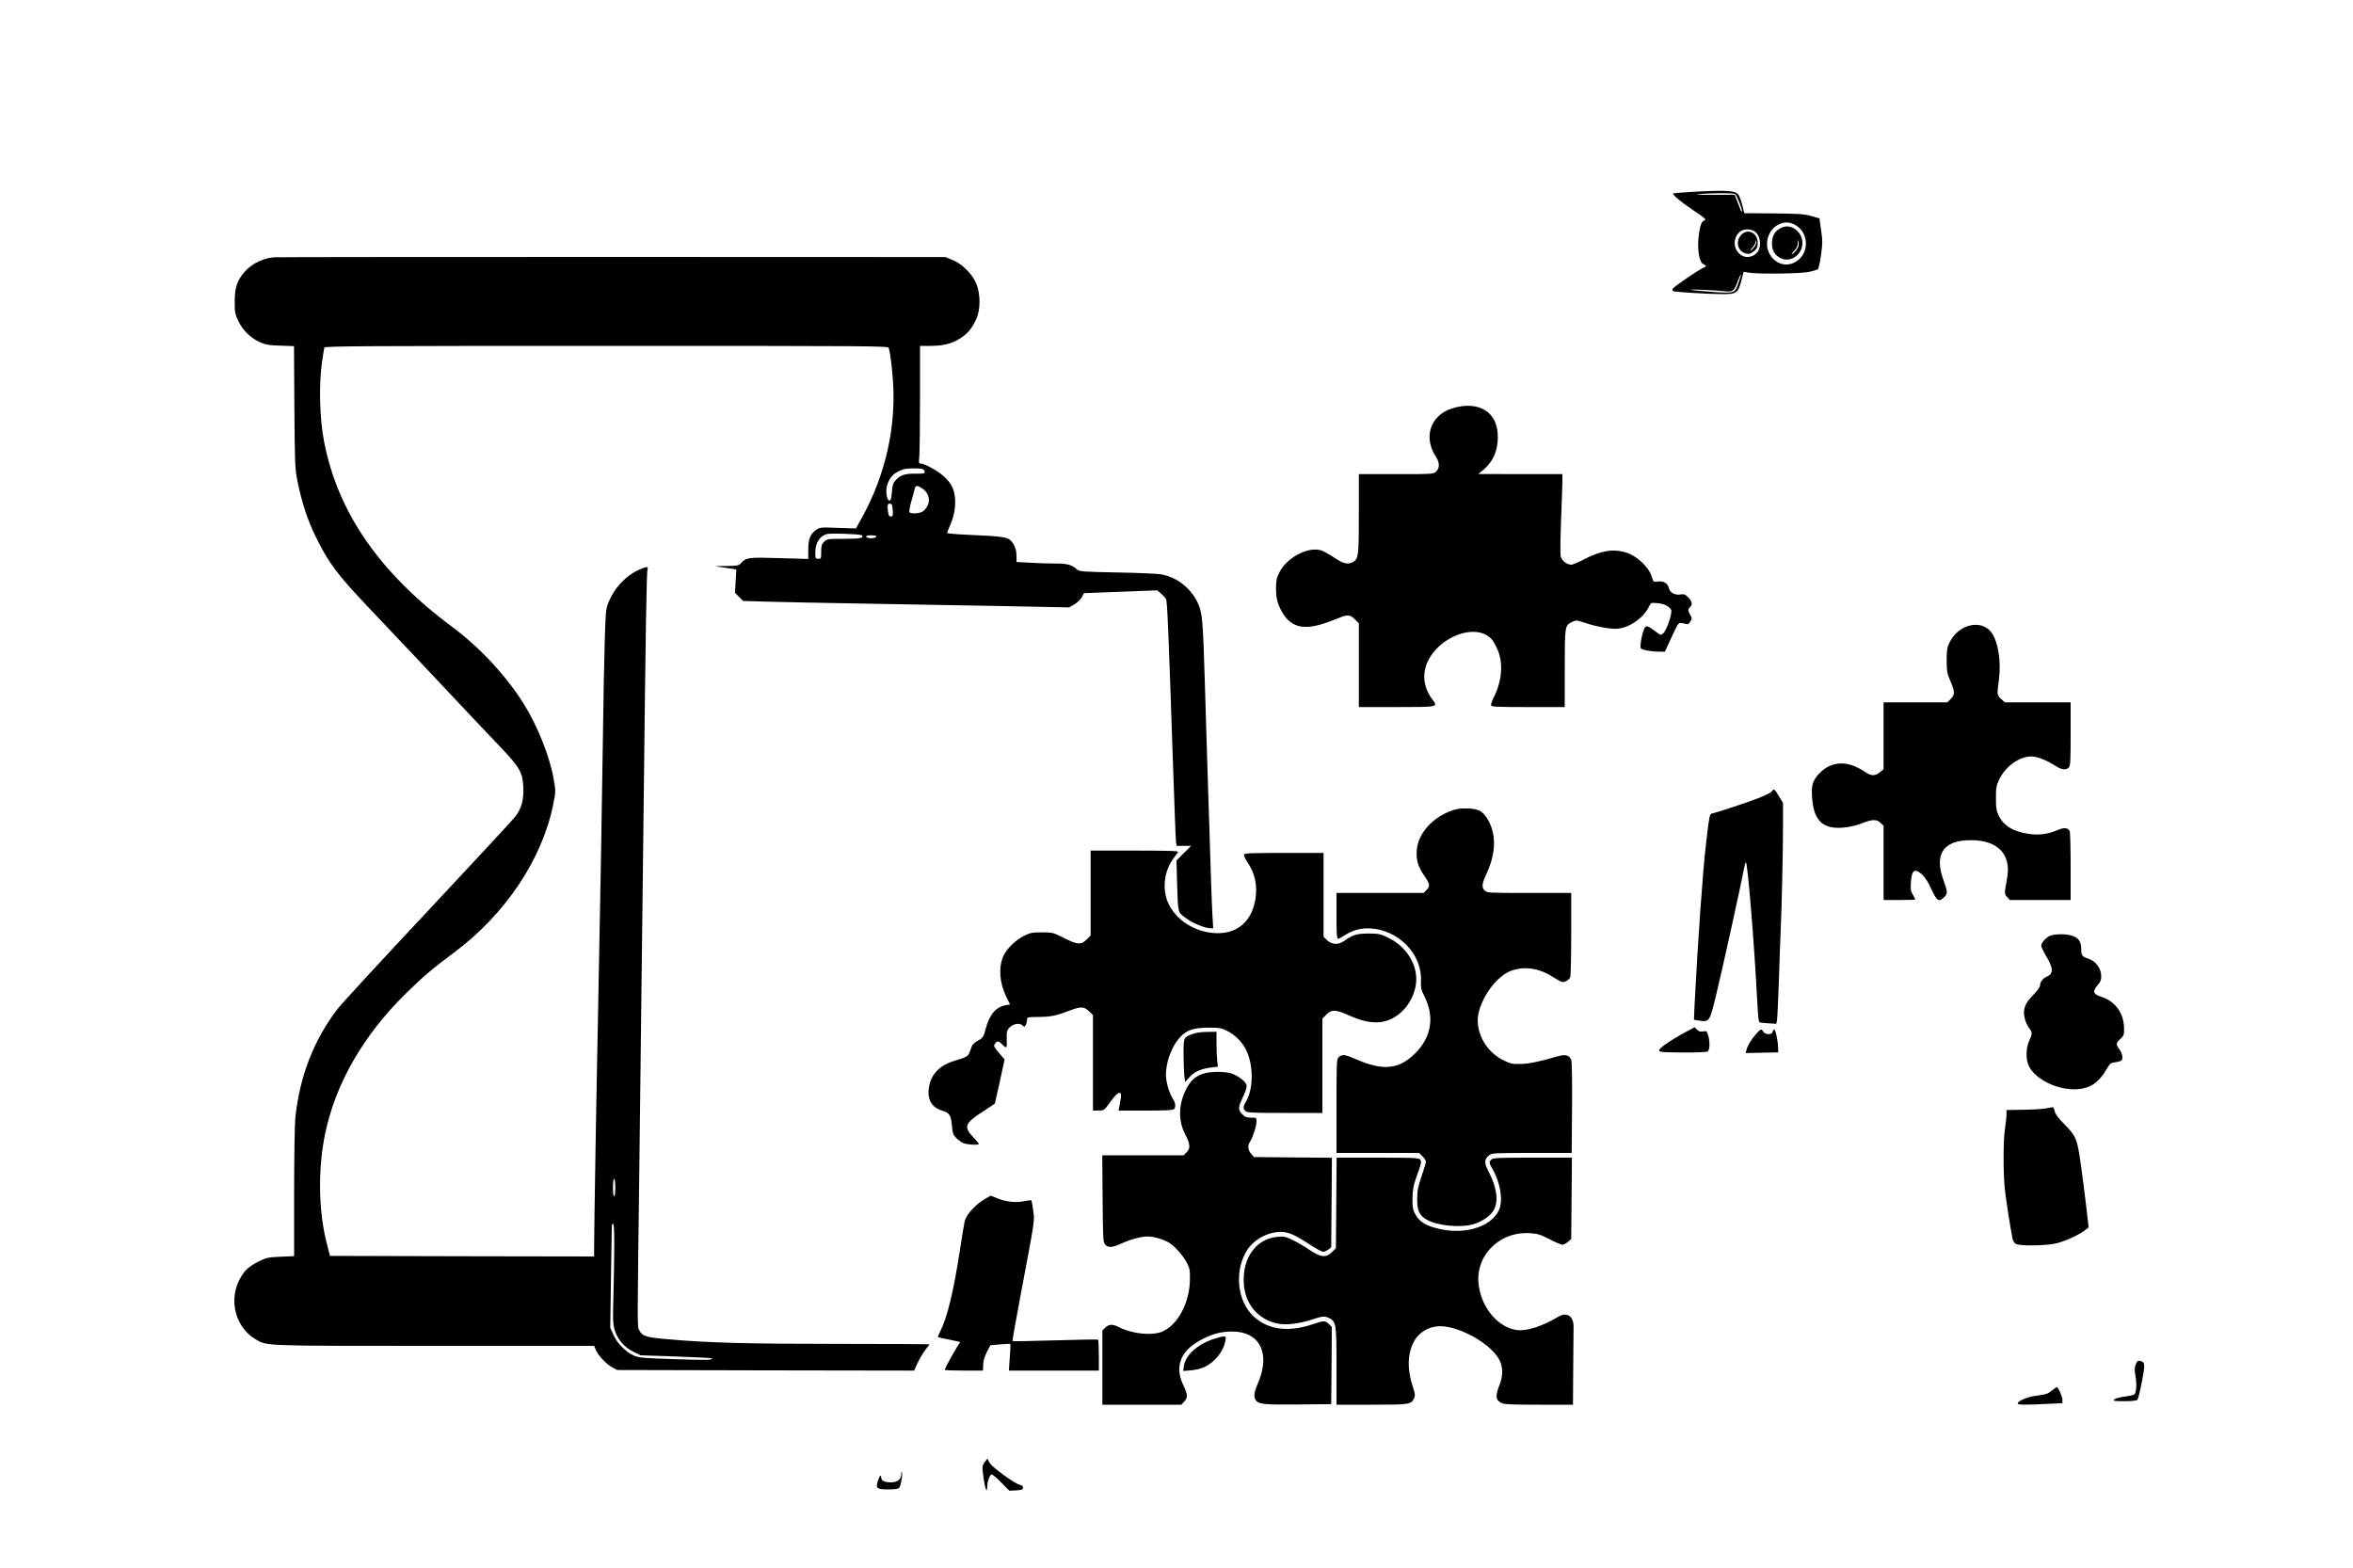 <?xml version="1.0" standalone="no"?>
<!DOCTYPE svg PUBLIC "-//W3C//DTD SVG 20010904//EN"
 "http://www.w3.org/TR/2001/REC-SVG-20010904/DTD/svg10.dtd">
<svg version="1.0" xmlns="http://www.w3.org/2000/svg"
 width="2000pt" height="1333pt" viewBox="0 0 2000 1333"
 preserveAspectRatio="xMidYMid meet">

<g transform="translate(0,1333) scale(0.1,-0.1)"
fill="#000000" stroke="none">
<path d="M14376 11699 c-82 -5 -151 -11 -154 -13 -10 -10 65 -72 176 -147 89
-59 107 -75 92 -81 -28 -10 -38 -35 -51 -129 -15 -111 3 -228 39 -244 29 -13
28 -19 -5 -34 -48 -22 -251 -162 -257 -177 -3 -8 0 -17 7 -19 24 -8 307 -25
411 -25 134 0 139 4 176 147 l11 43 47 -8 c84 -13 442 -8 508 7 34 7 67 17 74
21 7 4 19 56 28 120 14 98 14 123 1 213 l-14 101 -70 20 c-60 17 -106 20 -320
22 l-249 2 -16 65 c-9 35 -23 75 -32 89 -26 39 -93 44 -402 27z m372 -18 c15
-9 66 -141 58 -149 -3 -3 -8 4 -12 14 -3 10 -16 44 -28 74 l-22 55 -185 -1
c-122 -1 -160 1 -114 6 104 10 288 11 303 1z m495 -255 c117 -50 144 -210 51
-298 -81 -75 -194 -57 -251 40 -51 86 -16 208 72 252 47 23 83 25 128 6z
m-340 -57 c56 -25 76 -125 36 -180 -29 -41 -90 -56 -132 -32 -71 41 -84 137
-27 195 31 30 79 37 123 17z m-123 -435 c-35 -100 -30 -98 -231 -85 -95 7
-176 15 -179 18 -5 6 192 -3 291 -13 68 -7 79 2 110 87 12 32 24 58 26 55 2
-2 -5 -30 -17 -62z"/>
<path d="M15145 11396 c-53 -24 -78 -60 -83 -120 -5 -67 20 -115 74 -141 85
-40 184 30 184 132 0 93 -97 165 -175 129z m141 -160 c-6 -23 -42 -66 -56 -66
-4 0 5 13 21 29 21 21 29 40 30 68 1 25 3 30 6 14 3 -12 2 -33 -1 -45z"/>
<path d="M14796 11329 c-49 -58 -22 -141 50 -155 24 -4 37 0 62 21 27 23 32
34 32 71 0 89 -90 128 -144 63z m117 -97 c-11 -14 -25 -28 -32 -30 -7 -2 -1 7
13 22 14 14 27 35 27 48 1 19 2 20 6 4 3 -10 -4 -30 -14 -44z"/>
<path d="M2325 11143 c-112 -12 -212 -70 -272 -156 -45 -67 -58 -116 -58 -227
0 -87 3 -101 32 -161 39 -79 102 -141 181 -177 48 -22 75 -27 174 -30 l117 -4
3 -517 c4 -483 5 -523 26 -628 35 -177 87 -337 157 -478 108 -220 181 -317
446 -597 243 -255 504 -533 749 -793 124 -132 288 -306 366 -387 173 -182 197
-223 202 -350 5 -106 -15 -179 -67 -248 -20 -26 -355 -387 -744 -803 -390
-415 -735 -790 -768 -833 -202 -264 -321 -569 -359 -926 -5 -55 -10 -334 -10
-636 l0 -539 -115 -5 c-108 -5 -121 -8 -190 -42 -46 -23 -87 -52 -109 -77
-156 -183 -113 -466 90 -585 94 -55 50 -54 1516 -54 l1358 0 14 -34 c20 -47
91 -123 141 -149 l40 -22 1262 -3 1263 -2 28 62 c16 35 45 84 65 111 21 26 37
49 37 50 0 2 -348 4 -772 4 -770 0 -1105 9 -1447 39 -189 16 -221 26 -247 76
-18 35 -18 -26 1 1443 5 382 11 865 36 3020 17 1534 25 1989 33 2008 11 23 -9
22 -67 -3 -119 -53 -218 -159 -268 -288 -20 -51 -22 -83 -29 -332 -5 -151 -11
-475 -14 -720 -10 -668 -24 -1519 -41 -2345 -16 -770 -35 -1922 -35 -2070 l0
-85 -1122 2 -1123 3 -27 104 c-72 279 -77 640 -13 941 90 425 323 828 681
1182 149 146 226 212 414 352 435 324 748 792 842 1257 22 110 22 113 5 212
-33 194 -137 456 -257 647 -147 235 -372 477 -602 648 -621 461 -979 978
-1094 1582 -36 185 -44 458 -20 649 10 73 20 139 23 147 4 12 361 14 2398 14
2271 0 2394 -1 2399 -17 13 -46 27 -151 36 -282 28 -391 -65 -800 -263 -1160
l-52 -93 -152 5 c-145 6 -153 5 -185 -16 -50 -34 -68 -79 -68 -170 l0 -78
-248 7 c-266 8 -280 6 -326 -45 -17 -19 -31 -21 -125 -22 -105 -1 -106 -2 -41
-10 36 -5 79 -11 97 -14 l32 -6 -6 -99 -6 -99 34 -34 35 -35 204 -6 c113 -3
466 -11 785 -16 319 -5 851 -15 1182 -21 l601 -12 44 26 c24 14 52 41 63 60
l18 35 146 6 c80 3 220 9 311 12 l166 6 32 -27 c18 -15 37 -36 43 -47 11 -20
21 -274 59 -1398 12 -349 23 -650 26 -667 l5 -33 62 0 61 0 -62 -62 -62 -62 5
-191 c8 -261 5 -248 75 -299 59 -44 162 -86 208 -86 l24 0 -6 98 c-3 53 -8
174 -11 267 -19 579 -46 1433 -55 1750 -15 505 -21 569 -59 650 -58 125 -177
219 -311 243 -30 6 -199 13 -375 16 -293 6 -321 8 -340 25 -45 41 -81 51 -187
51 -57 0 -154 3 -215 7 l-113 6 0 49 c0 58 -18 104 -53 137 -30 27 -81 33
-374 46 -90 4 -163 11 -163 15 0 4 11 32 24 61 35 81 49 154 44 228 -6 83 -32
135 -99 195 -51 46 -161 106 -194 106 -16 0 -17 7 -11 61 3 34 6 259 6 500 l0
439 88 0 c110 0 189 20 257 66 62 41 96 82 133 162 36 79 37 208 2 297 -32 82
-122 173 -205 206 l-60 24 -2840 1 c-1562 0 -2853 -1 -2870 -3z m5513 -1799
c12 -4 22 -14 22 -24 0 -15 -10 -17 -82 -16 -90 0 -124 -11 -167 -58 -20 -21
-26 -40 -30 -99 -5 -54 -10 -72 -21 -72 -22 0 -35 80 -20 129 22 73 63 113
140 137 31 9 127 11 158 3z m3 -167 c48 -32 67 -89 46 -139 -8 -20 -28 -45
-43 -55 -28 -18 -99 -23 -114 -7 -4 5 3 45 15 89 13 44 26 92 29 108 8 33 23
34 67 4z m-253 -185 c3 -46 1 -52 -16 -52 -16 0 -20 9 -25 47 -6 55 -2 65 21
61 13 -2 18 -16 20 -56z m-264 -212 c24 -23 -12 -30 -150 -30 -141 0 -146 -1
-169 -25 -21 -20 -25 -34 -25 -85 0 -57 -1 -60 -25 -60 -23 0 -25 3 -25 50 0
84 34 141 96 160 33 10 285 1 298 -10z m124 -12 c-3 -8 -21 -13 -43 -13 -22 0
-40 5 -42 13 -3 8 9 12 42 12 33 0 45 -4 43 -12z m-2218 -5533 c0 -43 -4 -75
-10 -75 -6 0 -10 32 -10 75 0 43 4 75 10 75 6 0 10 -32 10 -75z m-9 -505 c0
-107 -4 -296 -7 -420 -6 -192 -4 -233 10 -282 23 -81 81 -149 158 -187 l63
-31 300 -10 c164 -6 301 -13 304 -15 15 -16 -40 -17 -312 -8 -274 9 -306 12
-350 31 -70 32 -140 102 -172 174 l-28 62 6 411 c4 225 7 425 7 443 0 21 4 32
11 30 8 -3 11 -62 10 -198z"/>
<path d="M12335 9856 c-179 -61 -238 -245 -130 -408 32 -48 33 -97 2 -126 -23
-22 -29 -22 -340 -22 l-317 0 0 -334 c0 -352 -3 -383 -45 -410 -43 -28 -84
-20 -164 34 -41 27 -90 55 -109 61 -111 37 -296 -60 -359 -189 -23 -47 -27
-69 -27 -132 0 -90 13 -137 56 -210 68 -112 161 -142 313 -101 43 12 109 35
147 51 90 39 112 38 154 -4 l34 -34 0 -356 0 -356 320 0 c356 0 354 0 306 63
-105 138 -91 304 37 435 146 149 366 187 464 81 12 -13 34 -51 49 -84 53 -115
42 -269 -27 -408 -17 -32 -28 -65 -25 -73 4 -12 59 -14 316 -14 l310 0 0 328
c0 361 1 365 61 395 35 17 38 17 110 -7 109 -36 231 -57 287 -49 101 13 215
95 258 187 17 34 17 34 73 29 56 -5 95 -24 115 -56 14 -22 -37 -174 -67 -200
-18 -16 -22 -16 -41 -2 -90 66 -97 69 -112 54 -21 -22 -51 -166 -36 -181 13
-13 88 -27 155 -27 l48 -1 45 98 c69 149 67 147 95 146 13 -1 32 -4 41 -8 12
-5 22 0 34 19 17 26 17 29 1 57 -21 36 -21 52 -2 68 23 19 18 49 -15 82 -26
26 -36 30 -65 25 -48 -8 -92 16 -100 54 -9 41 -46 63 -93 56 -38 -5 -39 -4
-51 37 -25 86 -128 183 -225 211 -108 32 -212 14 -355 -61 -46 -24 -93 -44
-105 -44 -39 0 -84 36 -91 74 -4 19 -2 158 4 310 6 152 11 301 11 331 l0 55
-357 0 -358 1 38 31 c86 70 128 163 128 280 0 96 -27 164 -82 212 -73 62 -190
74 -314 32z"/>
<path d="M16692 7994 c-55 -27 -101 -78 -129 -141 -13 -28 -17 -64 -17 -138 1
-86 4 -109 28 -165 43 -99 44 -124 8 -160 l-30 -30 -271 0 -271 0 0 -284 0
-284 -31 -26 c-39 -33 -74 -33 -122 0 -115 78 -218 95 -313 50 -56 -26 -118
-91 -135 -144 -18 -54 -6 -196 21 -260 29 -66 65 -97 134 -113 68 -15 180 0
270 36 80 32 120 32 151 0 l25 -24 0 -316 0 -315 135 0 c74 0 135 2 135 4 0 3
-10 21 -21 41 -18 30 -21 47 -17 105 8 106 31 123 94 68 24 -21 52 -64 80
-125 48 -104 64 -114 111 -67 29 29 28 42 -11 152 -71 200 -4 316 191 329 258
17 393 -106 353 -321 -24 -133 -24 -135 1 -162 l22 -24 259 0 258 0 0 288 c0
158 -4 292 -8 298 -20 31 -47 32 -107 7 -77 -33 -153 -43 -235 -32 -136 19
-218 68 -262 157 -19 40 -23 62 -23 147 0 87 3 107 27 157 52 112 170 198 273
198 52 0 128 -30 213 -84 47 -30 83 -33 106 -10 14 13 16 53 16 285 l0 269
-280 0 -280 0 -30 28 c-36 32 -37 38 -20 162 21 158 -6 328 -65 406 -51 67
-144 82 -233 38z"/>
<path d="M15062 6605 c-4 -9 -53 -34 -108 -56 -92 -37 -369 -128 -404 -134
-18 -2 -23 -25 -49 -255 -29 -246 -70 -836 -97 -1362 l-6 -136 43 -7 c88 -13
90 -11 143 206 48 193 229 1018 242 1097 4 23 10 42 14 42 14 0 70 -677 95
-1160 8 -147 12 -191 20 -199 3 -3 37 -7 75 -9 l68 -4 6 28 c3 16 10 166 16
334 5 168 12 357 15 420 10 226 20 678 20 885 l0 211 -35 57 c-36 61 -44 66
-58 42z"/>
<path d="M12345 6442 c-171 -60 -291 -195 -303 -339 -6 -80 11 -139 59 -209
53 -75 57 -97 25 -128 l-25 -26 -371 0 -370 0 0 -195 c0 -149 3 -195 13 -195
6 0 32 14 57 30 88 59 192 74 305 45 206 -54 353 -240 343 -435 -2 -57 1 -73
30 -130 87 -175 59 -346 -80 -484 -138 -137 -274 -150 -503 -49 -91 40 -117
43 -145 18 -19 -17 -20 -33 -20 -417 l0 -398 351 0 351 0 29 -29 c16 -16 29
-37 29 -46 0 -9 -17 -65 -37 -123 -30 -89 -37 -121 -37 -192 -1 -100 18 -142
82 -178 91 -51 285 -70 395 -38 73 21 147 72 174 121 42 75 26 192 -44 326
-39 74 -38 106 4 139 25 19 42 20 364 20 l338 0 3 383 c2 242 -1 391 -7 407
-18 43 -48 51 -124 29 -147 -44 -240 -62 -311 -63 -66 -1 -83 3 -142 32 -156
76 -247 256 -209 409 39 152 161 309 274 351 107 40 230 25 341 -43 92 -57 95
-58 126 -45 16 7 33 22 37 34 4 11 8 177 8 368 l0 348 -357 0 c-345 0 -359 1
-378 20 -28 28 -25 56 15 143 81 176 85 335 11 461 -42 71 -77 91 -171 94 -57
2 -94 -3 -130 -16z"/>
<path d="M9270 5739 l0 -361 -34 -34 c-47 -47 -79 -45 -194 14 -92 46 -96 47
-186 47 -80 0 -98 -3 -151 -29 -73 -36 -149 -111 -177 -173 -42 -96 -33 -227
25 -345 l32 -66 -35 -6 c-84 -14 -140 -79 -171 -198 -19 -74 -23 -80 -78 -110
-17 -9 -35 -27 -40 -40 -5 -13 -14 -37 -21 -55 -13 -33 -19 -37 -140 -74 -98
-30 -170 -96 -194 -178 -37 -126 0 -211 104 -242 60 -18 74 -40 81 -125 5 -64
10 -79 34 -104 15 -16 43 -36 60 -45 32 -15 135 -21 135 -8 0 3 -22 30 -50 59
-80 85 -69 117 80 213 l106 70 42 187 41 188 -37 44 c-57 67 -58 70 -46 89 15
25 30 27 51 6 52 -50 52 -50 50 30 -2 67 1 78 22 101 32 34 85 44 111 21 17
-16 19 -16 29 4 6 11 11 30 11 43 0 22 2 23 98 24 106 1 145 9 269 56 93 35
120 33 164 -12 l29 -28 0 -406 0 -406 48 1 c47 0 47 0 101 75 36 49 61 74 74
74 21 0 21 -6 1 -117 l-6 -33 229 0 c165 0 232 3 241 12 19 19 14 55 -13 96
-28 43 -55 139 -55 197 1 112 50 243 121 320 56 60 116 80 244 80 89 0 106 -3
156 -28 63 -30 126 -93 158 -156 67 -131 67 -337 0 -447 -23 -38 -24 -58 -3
-78 13 -14 58 -16 335 -16 l319 0 0 401 0 401 34 34 c44 44 75 44 176 0 111
-49 175 -66 249 -66 146 0 279 113 326 275 50 172 -47 360 -232 448 -62 29
-77 32 -163 32 -98 0 -133 -11 -210 -66 -46 -32 -102 -28 -141 10 l-29 29 0
356 0 356 -335 0 c-280 0 -337 -2 -341 -14 -3 -8 10 -37 29 -65 63 -91 86
-196 68 -312 -29 -184 -147 -292 -320 -291 -190 0 -370 116 -430 277 -43 114
-21 261 53 358 17 23 35 48 40 55 6 9 -71 12 -368 12 l-376 0 0 -361z"/>
<path d="M17433 5379 c-35 -10 -83 -61 -83 -88 0 -9 18 -47 39 -83 64 -104 67
-155 11 -178 -36 -15 -60 -46 -60 -76 0 -14 -23 -45 -58 -81 -72 -72 -91 -126
-72 -200 6 -27 22 -62 36 -80 29 -39 30 -48 2 -109 -30 -68 -30 -164 -1 -220
61 -116 255 -205 416 -192 106 9 177 58 240 166 30 51 37 58 73 62 21 3 45 9
52 13 20 13 14 61 -13 97 -32 44 -32 53 8 89 30 29 32 35 31 93 -2 126 -76
228 -192 265 -71 22 -79 46 -33 99 24 26 31 44 31 75 0 67 -46 130 -109 150
-54 18 -61 27 -61 84 0 63 -26 98 -86 114 -46 13 -126 13 -171 0z"/>
<path d="M14325 4556 c-125 -67 -226 -137 -223 -155 3 -14 29 -16 198 -17 107
-1 203 3 213 8 20 10 23 79 6 138 -11 36 -14 38 -44 33 -24 -4 -37 0 -51 15
l-20 21 -79 -43z"/>
<path d="M14928 4543 c-42 -48 -74 -100 -83 -136 l-7 -28 138 3 139 3 -2 48
c-2 58 -22 147 -33 147 -4 0 -10 -9 -13 -20 -4 -15 -14 -20 -36 -20 -20 0 -35
7 -43 20 -17 27 -20 26 -60 -17z"/>
<path d="M10139 4542 c-79 -29 -79 -29 -79 -167 0 -67 3 -149 6 -182 l7 -60
39 43 c43 46 98 70 187 81 l53 6 -6 51 c-3 28 -6 95 -6 149 l0 97 -77 -1 c-46
0 -97 -7 -124 -17z"/>
<path d="M10216 4200 c-63 -25 -100 -60 -136 -132 -64 -129 -66 -265 -6 -380
43 -82 46 -119 11 -153 l-24 -25 -346 0 -346 0 3 -369 c3 -347 4 -370 22 -390
26 -29 62 -26 137 9 77 35 169 60 224 60 53 0 138 -25 185 -55 48 -30 115
-107 149 -170 23 -44 26 -61 25 -140 -1 -192 -99 -381 -229 -441 -85 -40 -258
-24 -374 35 -53 28 -86 26 -116 -4 l-25 -24 0 -316 0 -315 335 0 336 0 24 26
c33 35 31 58 -7 140 -80 168 -19 305 177 399 85 41 149 56 236 57 234 2 330
-182 224 -432 -35 -84 -41 -116 -24 -146 21 -40 63 -45 364 -42 l280 3 3 328
2 328 -24 24 c-31 31 -45 31 -135 0 -210 -71 -381 -49 -505 65 -135 124 -165
365 -69 542 53 98 162 166 278 176 76 6 130 -16 270 -108 50 -33 100 -60 112
-60 11 0 31 9 44 19 l24 19 3 381 3 380 -332 3 -331 3 -24 28 c-28 32 -31 73
-8 105 22 32 54 130 54 169 0 33 -1 33 -46 33 -37 0 -51 5 -75 29 -36 37 -36
56 0 134 49 105 49 119 0 160 -23 20 -62 43 -87 51 -65 22 -194 20 -256 -4z"/>
<path d="M17385 3908 c-27 -5 -113 -10 -190 -11 l-140 -2 0 -40 c-1 -22 -6
-75 -13 -118 -15 -96 -16 -368 -2 -508 9 -89 45 -321 66 -428 4 -17 16 -37 28
-44 35 -20 267 -16 351 6 78 21 195 75 239 112 l29 23 -22 189 c-12 103 -33
267 -47 363 -29 203 -38 224 -145 332 -48 49 -70 80 -75 104 -3 19 -11 33 -18
33 -6 -1 -33 -6 -61 -11z"/>
<path d="M11358 3105 l-3 -385 -33 -32 c-51 -52 -96 -47 -196 21 -43 29 -107
67 -143 83 -56 27 -72 30 -124 25 -182 -16 -300 -179 -287 -396 10 -177 122
-308 290 -342 70 -14 187 0 293 36 87 29 106 30 144 10 58 -29 61 -50 61 -409
l0 -326 298 0 c322 0 336 2 361 54 11 25 10 37 -12 104 -47 144 -44 270 8 373
48 95 153 148 264 134 174 -22 402 -161 466 -285 31 -59 31 -137 1 -211 -38
-95 -34 -129 15 -154 23 -12 83 -15 319 -15 l290 0 2 308 c2 169 3 331 3 359
-1 85 -57 123 -125 83 -146 -86 -275 -127 -359 -115 -155 22 -292 180 -321
372 -39 251 167 466 430 451 69 -4 89 -10 170 -51 50 -26 100 -47 110 -47 10
0 32 11 47 24 l28 24 3 346 3 346 -335 0 c-291 0 -337 -2 -350 -16 -21 -21
-20 -30 9 -79 68 -117 93 -270 56 -350 -71 -157 -331 -223 -569 -144 -74 25
-115 56 -145 113 -18 34 -22 56 -21 131 1 74 7 106 33 180 43 119 46 132 31
150 -11 13 -64 15 -361 15 l-348 0 -3 -385z"/>
<path d="M8379 3143 c-85 -48 -162 -131 -179 -192 -5 -20 -23 -128 -40 -241
-55 -359 -108 -578 -169 -698 -12 -24 -21 -45 -19 -47 2 -2 48 -13 103 -23 55
-11 95 -21 88 -21 -10 -1 -133 -219 -133 -235 0 -3 73 -6 163 -6 l162 0 2 50
c1 34 11 69 31 108 l30 57 82 8 c46 4 85 5 87 3 3 -2 1 -54 -4 -115 l-8 -111
382 0 383 0 0 129 c0 72 -3 132 -7 134 -5 3 -169 0 -365 -6 -197 -6 -360 -9
-362 -6 -2 2 27 168 65 369 131 697 123 645 111 739 -6 46 -13 86 -16 88 -2 3
-30 -1 -62 -7 -70 -15 -150 -6 -226 24 l-57 23 -42 -24z"/>
<path d="M10305 1945 c-133 -47 -230 -137 -242 -225 l-6 -43 65 5 c35 3 85 14
110 26 91 40 166 132 183 225 7 34 5 37 -16 37 -13 0 -55 -12 -94 -25z"/>
<path d="M18154 1734 c-12 -28 -12 -46 -3 -100 12 -68 8 -139 -9 -156 -5 -5
-43 -14 -83 -19 -41 -5 -80 -16 -88 -24 -14 -13 -4 -15 86 -15 69 0 104 4 111
13 6 7 23 76 38 154 29 151 27 165 -17 176 -16 4 -24 -2 -35 -29z"/>
<path d="M17439 1509 c-31 -26 -50 -32 -120 -41 -82 -9 -169 -45 -169 -68 0
-12 75 -12 253 -3 l127 6 0 30 c0 28 -37 108 -49 106 -3 0 -22 -14 -42 -30z"/>
<path d="M8372 905 c-25 -32 -26 -42 -10 -150 12 -86 28 -121 29 -65 0 44 20
102 36 107 7 3 44 -28 82 -67 l70 -71 58 3 c50 3 58 6 58 23 0 13 -8 21 -23
23 -42 6 -240 150 -261 189 l-18 35 -21 -27z"/>
<path d="M7660 797 c0 -42 -32 -67 -86 -67 -56 0 -84 14 -84 42 0 30 -15 12
-30 -35 -18 -57 -5 -67 91 -67 54 0 82 4 92 14 14 14 32 124 22 134 -3 3 -5
-7 -5 -21z"/>
</g>
</svg>
